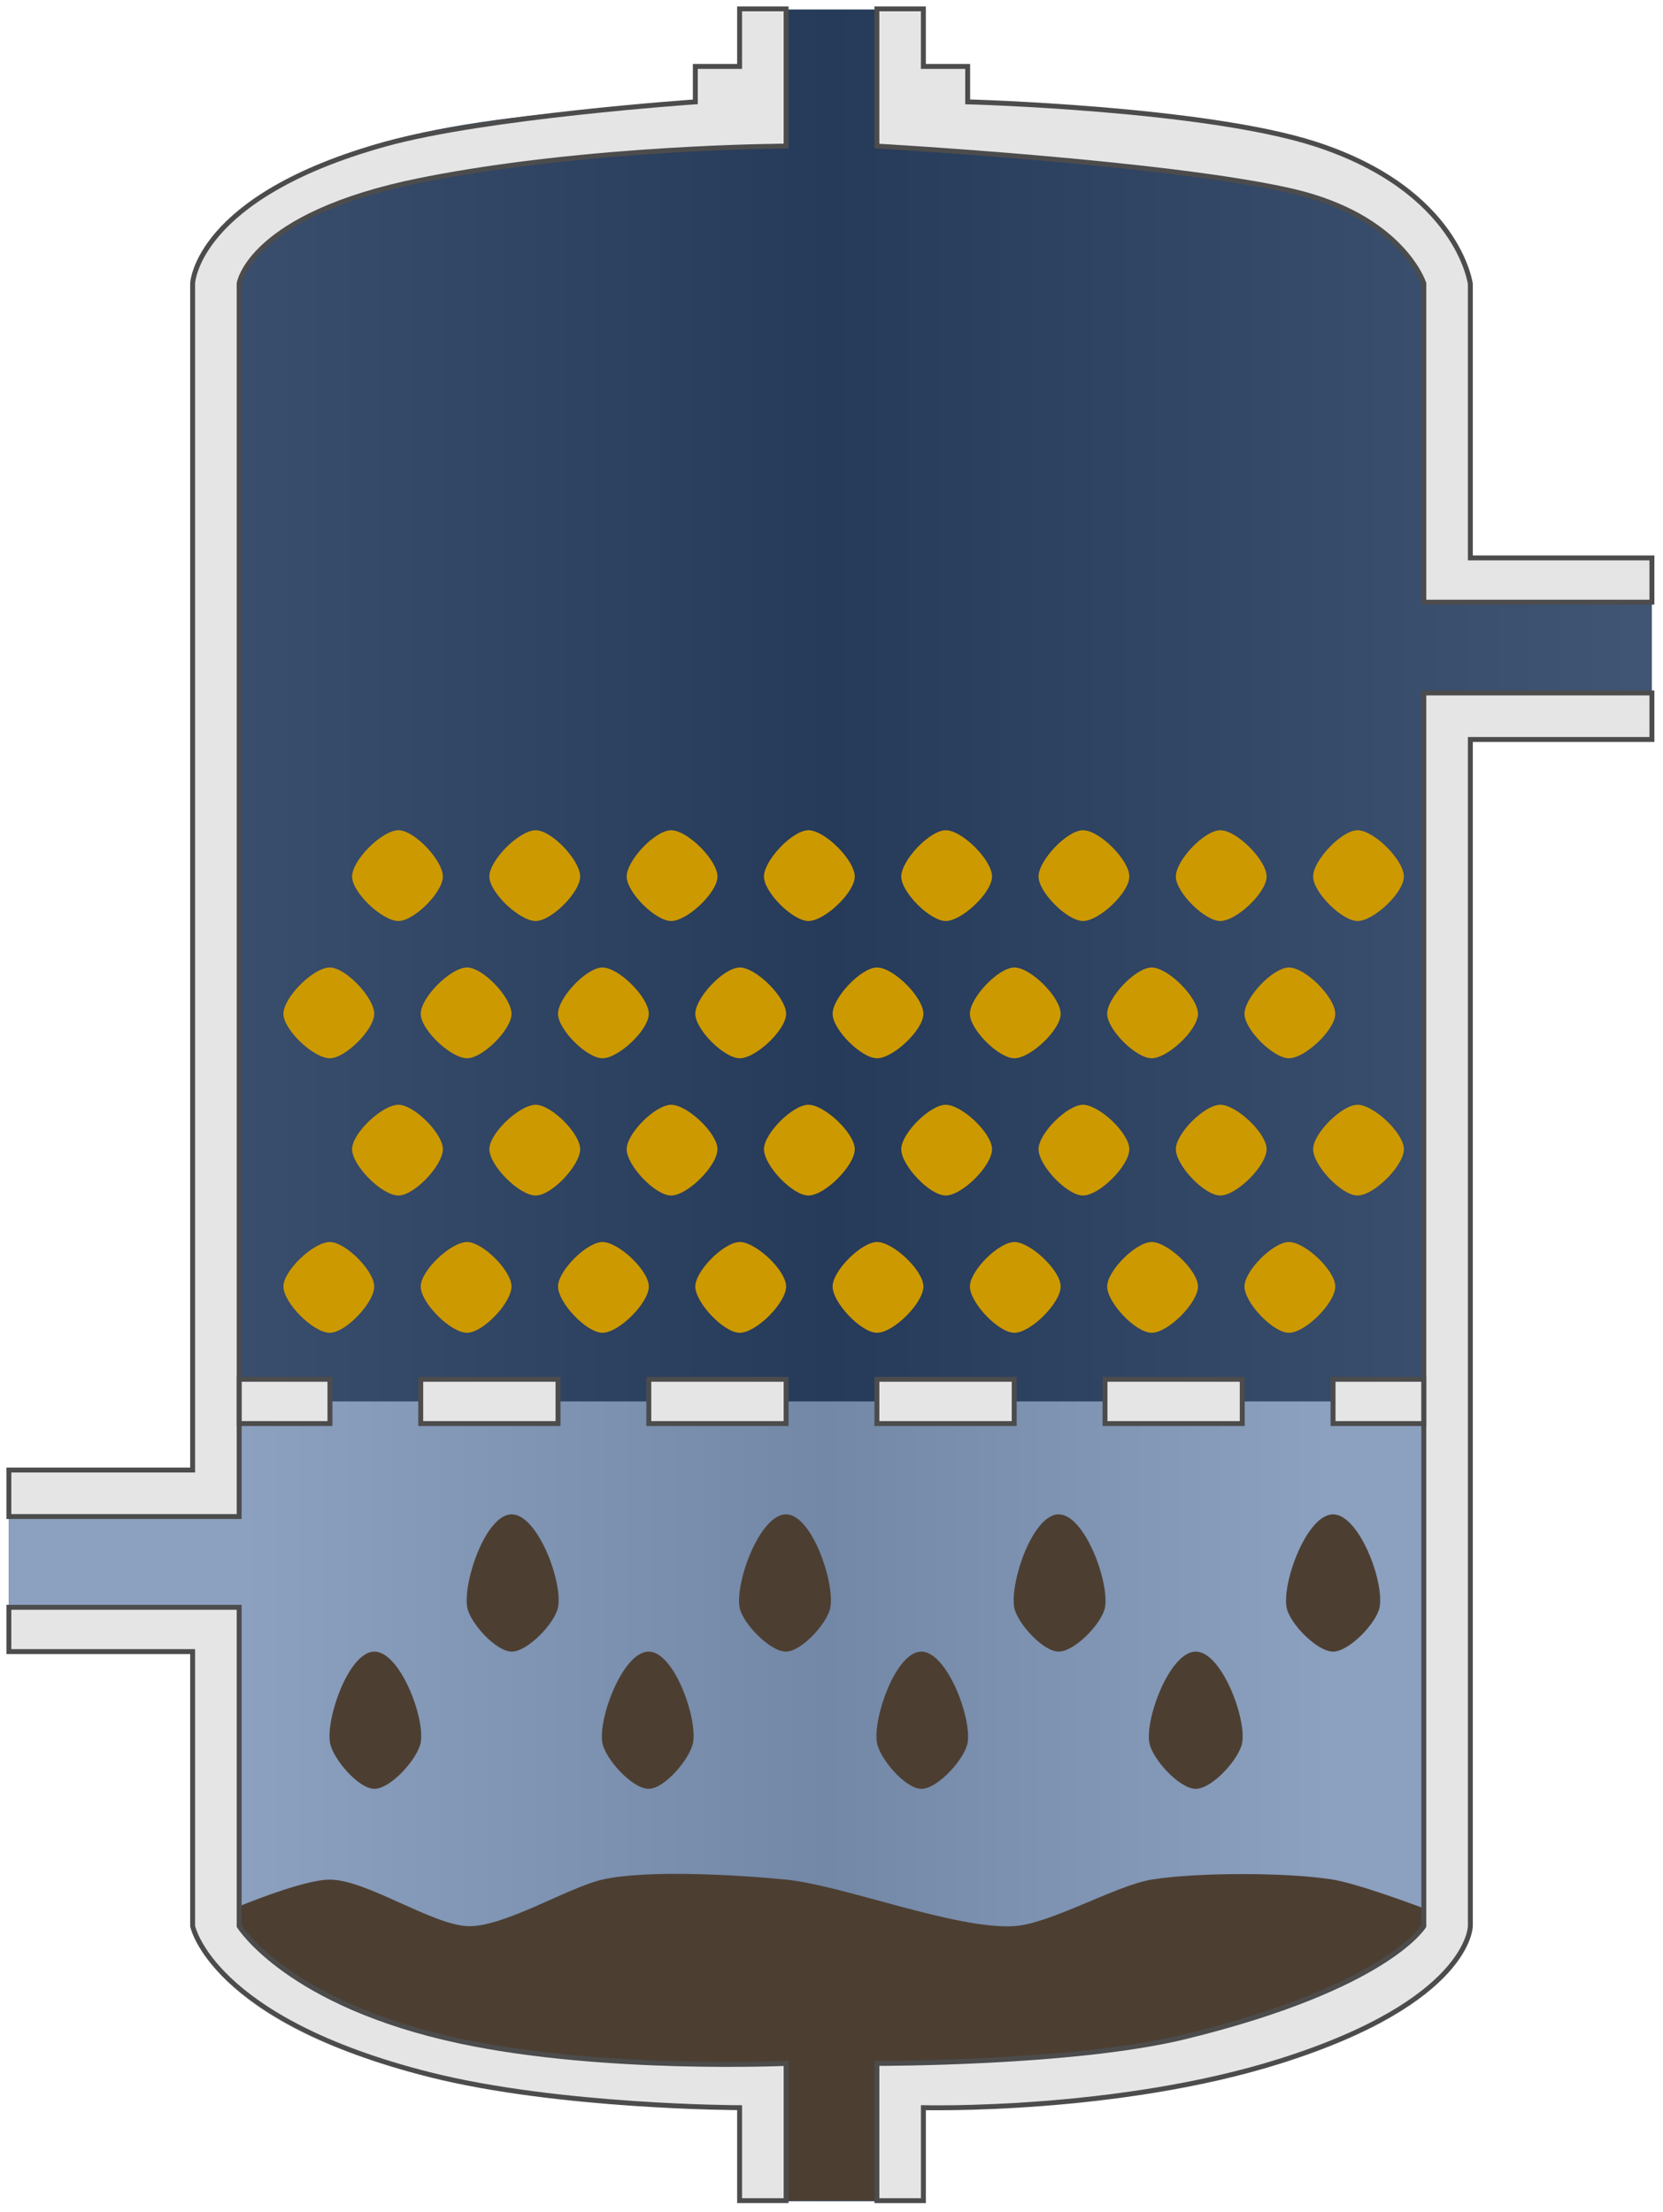 <svg xmlns:xlink="http://www.w3.org/1999/xlink" xmlns="http://www.w3.org/2000/svg" xml:space="preserve" xmlns:atv="http://webmi.atvise.com/2007/svgext" version="1.1" width="84.571" enable-background="new 0 0 84.571 112.5" height="112.5">
 <defs>
  <linearGradient gradientUnits="objectBoundingBox" id="SVGID_1_" x1="-3.59045e-06" x2="1" y1="0.5" y2="0.5">
   <stop offset="0" stop-color="#405473"/>
   <stop offset="0.5" stop-color="#263A59"/>
   <stop offset="1" stop-color="#405473"/>
  </linearGradient>
  <linearGradient gradientUnits="objectBoundingBox" id="SVGID_2_" x1="0.157" x2="0.963" y1="0.5" y2="0.5">
   <stop offset="0" stop-color="#8CA0BF"/>
   <stop offset="0.5" stop-color="#7387A6"/>
   <stop offset="0.93" stop-color="#8CA0BF"/>
  </linearGradient>
 </defs>
 <g atv:refpx="42.23" atv:refpy="56.194" id="Image_1">
  <g atv:refpx="42.228" atv:refpy="56.224" id="Group_Column">
   <path atv:refpx="42.228" atv:refpy="56.224" d="M46.959,107.238L51.238,107.012L55.291,106.562L59.12,105.999L62.611,105.324L65.764,104.423L69.255,103.184L72.068,101.721L74.433,99.242L74.771,98.004L74.771,37.644L84.005,37.644L84.005,28.41L74.771,28.41L74.771,14.446C74.771,14.446 74.488,10.644 68.801,8.065C62.38,5.153 46.956,5.211 46.956,5.211L46.956,0.482L37.609,0.482L37.609,5.211C37.609,5.211 24.868,5.4 19.029,7.421C11.979,9.86 9.794,14.445 9.794,14.445L9.794,74.804L0.451,74.804L0.451,84.038L9.798,84.038L9.798,98.002C9.798,98.002 10.536,102.207 20.496,105.178C27.244,107.191 37.613,107.237 37.613,107.237L37.613,111.966L46.96,111.966L46.96,107.238Z" fill="url(#SVGID_1_)" id="id_0"/>
  </g>
  <g atv:refpx="37.613" atv:refpy="91.609" id="Group_Mixer">
   <path atv:refpx="37.613" atv:refpy="91.609" d="M46.959,107.207C46.959,107.207 56.295,107.616 65.757,104.625C74.452,101.876 74.774,97.973 74.774,97.973L74.774,71.283L9.797,71.283L9.797,74.774L0.451,74.774L0.451,84.008L9.798,84.008L9.798,97.972C9.798,97.972 11.022,102.208 19.619,104.625C28.958,107.25 37.613,107.206 37.613,107.206L37.613,111.935L46.96,111.935L46.96,107.207Z" fill="url(#SVGID_2_)" id="id_1"/>
  </g>
  <g atv:refpx="42.285" atv:refpy="94.481" id="Group_Mix">
   <path atv:refpx="42.285" atv:refpy="103.625" d="M46.959,107.207C46.959,107.207 54.504,107.469 63.166,105.306C74.835,102.393 74.773,97.972 74.773,97.972C74.773,97.972 69.61,95.907 67.791,95.607C65.512,95.231 60.836,95.232 58.557,95.607C56.739,95.907 53.414,97.857 51.576,97.972C48.622,98.158 42.922,95.905 39.976,95.607C37.651,95.374 32.907,95.085 30.629,95.607C28.859,96.014 25.574,98.062 23.76,97.972C21.919,97.88 18.621,95.607 16.778,95.607C14.935,95.607 9.796,97.972 9.796,97.972C9.796,97.972 10.534,103.187 22.746,105.63C33.214,107.725 37.611,107.206 37.611,107.206L37.611,111.935L46.958,111.935Z" fill="#4C3F32" id="id_2"/>
   <path atv:refpx="67.795" atv:refpy="80.518" d="M67.792,84.009C66.976,84.009 65.568,82.561 65.428,81.756C65.2,80.454 66.471,77.027 67.792,77.027C69.113,77.027 70.41,80.458 70.157,81.756C70,82.558 68.609,84.009 67.792,84.009" fill="#4C3F32" id="id_3"/>
   <path atv:refpx="53.885" atv:refpy="80.518" d="M53.829,84.009C53.033,83.999 51.712,82.541 51.577,81.756C51.355,80.466 52.519,77.04 53.829,77.027C55.15,77.014 56.421,80.454 56.194,81.756C56.053,82.561 54.646,84.02 53.829,84.009" fill="#4C3F32" id="id_4"/>
   <path atv:refpx="39.921" atv:refpy="80.518" d="M39.977,84.009C39.16,84.019 37.753,82.561 37.611,81.756C37.385,80.454 38.654,77.015 39.977,77.027C41.285,77.04 42.45,80.465 42.229,81.756C42.095,82.541 40.773,83.999 39.977,84.009" fill="#4C3F32" id="id_5"/>
   <path atv:refpx="26.072" atv:refpy="80.518" d="M26.013,84.009C25.217,83.999 23.896,82.541 23.761,81.756C23.539,80.466 24.703,77.04 26.013,77.027C27.334,77.014 28.63,80.458 28.378,81.756C28.223,82.558 26.83,84.019 26.013,84.009" fill="#4C3F32" id="id_6"/>
   <path atv:refpx="60.81" atv:refpy="87.499" d="M60.81,90.99C59.974,90.99 58.576,89.451 58.446,88.625C58.244,87.344 59.513,84.008 60.81,84.008C62.107,84.008 63.376,87.344 63.174,88.625C63.044,89.451 61.646,90.99 60.81,90.99" fill="#4C3F32" id="id_7"/>
   <path atv:refpx="46.902" atv:refpy="87.5" d="M46.846,90.99C46.031,90.979 44.718,89.431 44.593,88.625C44.397,87.356 45.562,84.021 46.846,84.008C48.142,83.995 49.413,87.344 49.211,88.625C49.081,89.452 47.682,91.001 46.846,90.99" fill="#4C3F32" id="id_8"/>
   <path atv:refpx="32.941" atv:refpy="87.5" d="M32.995,90.99C32.159,91 30.759,89.452 30.629,88.625C30.427,87.344 31.697,83.996 32.995,84.008C34.279,84.021 35.464,87.36 35.247,88.625C35.109,89.431 33.811,90.98 32.995,90.99" fill="#4C3F32" id="id_9"/>
   <path atv:refpx="19.089" atv:refpy="87.5" d="M19.031,90.99C18.215,90.979 16.904,89.431 16.779,88.625C16.582,87.356 17.747,84.021 19.031,84.008C20.328,83.995 21.618,87.348 21.396,88.625C21.252,89.45 19.867,91 19.031,90.99" fill="#4C3F32" id="id_10"/>
  </g>
  <g atv:refpx="42.904" atv:refpy="55.011" id="Group_Content">
   <path atv:refpx="16.722" atv:refpy="65.485" d="M14.414,65.428C14.424,64.611 15.962,63.166 16.779,63.175C17.575,63.185 19.021,64.631 19.031,65.428C19.041,66.244 17.596,67.783 16.779,67.792C15.943,67.804 14.403,66.265 14.414,65.428" fill="#CC9900" id="id_11"/>
   <path atv:refpx="20.214" atv:refpy="58.502" d="M17.905,58.445C17.915,57.629 19.453,56.183 20.27,56.194C21.066,56.204 22.513,57.65 22.522,58.445C22.532,59.261 21.086,60.8 20.27,60.81C19.434,60.821 17.895,59.282 17.905,58.445" fill="#CC9900" id="id_12"/>
   <path atv:refpx="16.723" atv:refpy="51.521" d="M14.414,51.577C14.404,50.741 15.943,49.202 16.779,49.211C17.595,49.221 19.041,50.76 19.031,51.577C19.02,52.373 17.575,53.82 16.779,53.829C15.963,53.839 14.424,52.393 14.414,51.577" fill="#CC9900" id="id_13"/>
   <path atv:refpx="20.214" atv:refpy="44.539" d="M17.905,44.595C17.895,43.759 19.434,42.22 20.27,42.23C21.086,42.239 22.533,43.778 22.522,44.595C22.512,45.391 21.065,46.838 20.27,46.847C19.454,46.857 17.916,45.411 17.905,44.595" fill="#CC9900" id="id_14"/>
   <path atv:refpx="23.704" atv:refpy="65.485" d="M21.396,65.428C21.406,64.611 22.944,63.166 23.761,63.175C24.557,63.185 26.003,64.631 26.013,65.428C26.023,66.244 24.578,67.783 23.761,67.792C22.925,67.804 21.385,66.265 21.396,65.428" fill="#CC9900" id="id_15"/>
   <path atv:refpx="27.195" atv:refpy="58.502" d="M24.887,58.445C24.897,57.629 26.435,56.183 27.252,56.194C28.048,56.204 29.495,57.65 29.504,58.445C29.514,59.261 28.068,60.8 27.252,60.81C26.416,60.821 24.876,59.282 24.887,58.445" fill="#CC9900" id="id_16"/>
   <path atv:refpx="23.705" atv:refpy="51.521" d="M21.396,51.577C21.386,50.741 22.925,49.202 23.761,49.211C24.577,49.221 26.023,50.76 26.013,51.577C26.003,52.373 24.557,53.82 23.761,53.829C22.945,53.839 21.406,52.393 21.396,51.577" fill="#CC9900" id="id_17"/>
   <path atv:refpx="27.196" atv:refpy="44.539" d="M24.887,44.595C24.877,43.759 26.416,42.22 27.252,42.23C28.068,42.239 29.515,43.778 29.504,44.595C29.494,45.391 28.047,46.838 27.252,46.847C26.436,46.857 24.897,45.411 24.887,44.595" fill="#CC9900" id="id_18"/>
   <path atv:refpx="30.687" atv:refpy="65.484" d="M28.378,65.428C28.388,64.631 29.835,63.186 30.63,63.175C31.445,63.166 32.984,64.611 32.995,65.428C33.006,66.265 31.467,67.803 30.629,67.792C29.814,67.783 28.368,66.244 28.378,65.428" fill="#CC9900" id="id_19"/>
   <path atv:refpx="34.178" atv:refpy="58.502" d="M31.869,58.445C31.879,57.649 33.325,56.203 34.121,56.194C34.937,56.184 36.476,57.629 36.486,58.445C36.497,59.282 34.957,60.821 34.121,60.81C33.304,60.801 31.859,59.262 31.869,58.445" fill="#CC9900" id="id_20"/>
   <path atv:refpx="30.686" atv:refpy="51.521" d="M28.378,51.577C28.368,50.76 29.814,49.223 30.63,49.211C31.465,49.202 33.004,50.741 32.995,51.577C32.985,52.393 31.446,53.839 30.629,53.829C29.834,53.819 28.388,52.373 28.378,51.577" fill="#CC9900" id="id_21"/>
   <path atv:refpx="34.177" atv:refpy="44.539" d="M31.869,44.595C31.859,43.779 33.305,42.241 34.121,42.23C34.957,42.22 36.496,43.759 36.486,44.595C36.476,45.411 34.937,46.858 34.121,46.847C33.325,46.837 31.879,45.391 31.869,44.595" fill="#CC9900" id="id_22"/>
   <path atv:refpx="37.669" atv:refpy="65.484" d="M35.36,65.428C35.37,64.631 36.817,63.186 37.612,63.175C38.428,63.166 39.966,64.611 39.977,65.428C39.988,66.265 38.449,67.803 37.612,67.792C36.796,67.783 35.35,66.244 35.36,65.428" fill="#CC9900" id="id_23"/>
   <path atv:refpx="41.16" atv:refpy="58.502" d="M38.851,58.445C38.861,57.649 40.307,56.203 41.103,56.194C41.919,56.184 43.457,57.63 43.468,58.445C43.479,59.281 41.939,60.821 41.103,60.81C40.286,60.801 38.841,59.262 38.851,58.445" fill="#CC9900" id="id_24"/>
   <path atv:refpx="37.668" atv:refpy="51.521" d="M35.36,51.577C35.35,50.76 36.796,49.223 37.612,49.211C38.448,49.202 39.987,50.741 39.977,51.577C39.967,52.393 38.429,53.839 37.612,53.829C36.816,53.819 35.37,52.373 35.36,51.577" fill="#CC9900" id="id_25"/>
   <path atv:refpx="41.159" atv:refpy="44.539" d="M38.851,44.595C38.841,43.779 40.287,42.241 41.103,42.23C41.939,42.22 43.478,43.759 43.468,44.595C43.458,45.411 41.919,46.858 41.103,46.847C40.307,46.837 38.861,45.391 38.851,44.595" fill="#CC9900" id="id_26"/>
   <path atv:refpx="44.651" atv:refpy="65.484" d="M42.342,65.428C42.352,64.631 43.799,63.186 44.594,63.175C45.41,63.166 46.949,64.61 46.959,65.428C46.97,66.265 45.431,67.803 44.594,67.792C43.778,67.783 42.332,66.244 42.342,65.428" fill="#CC9900" id="id_27"/>
   <path atv:refpx="48.141" atv:refpy="58.502" d="M45.833,58.445C45.843,57.649 47.288,56.203 48.085,56.194C48.901,56.184 50.44,57.63 50.45,58.445C50.461,59.282 48.922,60.821 48.085,60.81C47.267,60.801 45.822,59.262 45.833,58.445" fill="#CC9900" id="id_28"/>
   <path atv:refpx="44.651" atv:refpy="51.521" d="M42.342,51.577C42.332,50.76 43.778,49.222 44.594,49.211C45.431,49.202 46.97,50.739 46.959,51.577C46.949,52.394 45.41,53.839 44.594,53.829C43.797,53.819 42.352,52.373 42.342,51.577" fill="#CC9900" id="id_29"/>
   <path atv:refpx="48.142" atv:refpy="44.539" d="M45.833,44.595C45.823,43.779 47.269,42.241 48.085,42.23C48.922,42.218 50.461,43.757 50.45,44.595C50.44,45.412 48.901,46.858 48.085,46.847C47.289,46.837 45.842,45.391 45.833,44.595" fill="#CC9900" id="id_30"/>
   <path atv:refpx="51.633" atv:refpy="65.484" d="M49.324,65.428C49.333,64.631 50.781,63.186 51.577,63.175C52.391,63.166 53.931,64.613 53.94,65.428C53.952,66.264 52.413,67.803 51.577,67.792C50.76,67.783 49.314,66.244 49.324,65.428" fill="#CC9900" id="id_31"/>
   <path atv:refpx="55.123" atv:refpy="58.502" d="M52.815,58.445C52.824,57.649 54.269,56.203 55.067,56.194C55.883,56.184 57.422,57.63 57.432,58.445C57.443,59.282 55.904,60.821 55.067,60.81C54.25,60.801 52.804,59.262 52.815,58.445" fill="#CC9900" id="id_32"/>
   <path atv:refpx="51.632" atv:refpy="51.521" d="M49.324,51.577C49.314,50.76 50.76,49.222 51.577,49.211C52.413,49.202 53.951,50.741 53.94,51.577C53.931,52.393 52.392,53.839 51.577,53.829C50.78,53.82 49.333,52.373 49.324,51.577" fill="#CC9900" id="id_33"/>
   <path atv:refpx="55.124" atv:refpy="44.539" d="M52.815,44.595C52.805,43.779 54.251,42.241 55.067,42.23C55.904,42.218 57.443,43.757 57.432,44.595C57.422,45.412 55.883,46.858 55.067,46.847C54.271,46.837 52.825,45.391 52.815,44.595" fill="#CC9900" id="id_34"/>
   <path atv:refpx="58.614" atv:refpy="65.484" d="M56.305,65.428C56.315,64.631 57.762,63.186 58.558,63.175C59.373,63.166 60.912,64.613 60.922,65.428C60.933,66.264 59.394,67.803 58.558,67.792C57.742,67.783 56.295,66.244 56.305,65.428" fill="#CC9900" id="id_35"/>
   <path atv:refpx="62.105" atv:refpy="58.502" d="M59.797,58.445C59.806,57.649 61.251,56.203 62.049,56.194C62.865,56.184 64.403,57.63 64.413,58.445C64.423,59.281 62.885,60.82 62.049,60.81C61.232,60.801 59.787,59.262 59.797,58.445" fill="#CC9900" id="id_36"/>
   <path atv:refpx="58.613" atv:refpy="51.521" d="M56.305,51.577C56.295,50.76 57.742,49.222 58.558,49.211C59.394,49.202 60.932,50.741 60.922,51.577C60.912,52.393 59.373,53.839 58.558,53.829C57.761,53.82 56.315,52.373 56.305,51.577" fill="#CC9900" id="id_37"/>
   <path atv:refpx="62.105" atv:refpy="44.539" d="M59.797,44.595C59.787,43.779 61.233,42.241 62.049,42.23C62.885,42.22 64.423,43.759 64.413,44.595C64.402,45.411 62.864,46.858 62.049,46.847C61.253,46.837 59.807,45.391 59.797,44.595" fill="#CC9900" id="id_38"/>
   <path atv:refpx="65.596" atv:refpy="65.484" d="M63.288,65.428C63.297,64.631 64.744,63.186 65.539,63.175C66.356,63.164 67.895,64.61 67.904,65.428C67.915,66.265 66.376,67.804 65.539,67.792C64.721,67.783 63.277,66.244 63.288,65.428" fill="#CC9900" id="id_39"/>
   <path atv:refpx="69.087" atv:refpy="58.502" d="M66.779,58.445C66.789,57.649 68.234,56.203 69.03,56.194C69.847,56.184 71.384,57.63 71.395,58.445C71.405,59.281 69.866,60.82 69.03,60.81C68.213,60.801 66.768,59.263 66.779,58.445" fill="#CC9900" id="id_40"/>
   <path atv:refpx="65.597" atv:refpy="51.521" d="M63.288,51.577C63.278,50.76 64.723,49.223 65.539,49.211C66.377,49.2 67.916,50.741 67.904,51.577C67.892,52.393 66.355,53.839 65.539,53.829C64.744,53.819 63.297,52.373 63.288,51.577" fill="#CC9900" id="id_41"/>
   <path atv:refpx="69.087" atv:refpy="44.539" d="M66.779,44.595C66.768,43.778 68.215,42.241 69.03,42.23C69.866,42.22 71.404,43.759 71.395,44.595C71.384,45.411 69.847,46.858 69.03,46.847C68.235,46.837 66.789,45.391 66.779,44.595" fill="#CC9900" id="id_42"/>
  </g>
  <g atv:refpx="42.23" atv:refpy="56.194" id="Group_Frame">
   <path atv:refpx="42.23" atv:refpy="56.194" d="M49.211,5.181C49.211,5.181 62.125,5.355 68.264,7.833C74.098,10.188 74.774,14.416 74.774,14.416L74.774,28.38L84.008,28.38L84.008,30.632L72.408,30.632L72.408,14.415C72.408,14.415 71.362,10.834 64.972,9.562C58.691,8.312 44.593,7.433 44.593,7.433L44.593,0.451L46.958,0.451L46.958,3.379L49.21,3.379L49.21,5.181ZM35.36,5.181C35.36,5.181 23.32,5.824 17.102,8.132C9.943,10.79 9.798,14.415 9.798,14.415L9.798,74.774L0.451,74.774L0.451,77.139L12.162,77.139L12.162,14.415C12.162,14.415 12.764,11.78 17.834,10.117C25.853,7.487 39.977,7.432 39.977,7.432L39.977,0.451L37.612,0.451L37.612,3.379L35.36,3.379ZM37.612,107.207C37.612,107.207 29.869,107.458 20.495,105.179C10.768,102.815 9.797,97.973 9.797,97.973L9.797,84.009L0.451,84.009L0.451,81.756L12.162,81.756L12.162,97.973C12.162,97.973 14.913,101.946 22.911,103.709C31.036,105.501 39.977,104.955 39.977,104.955L39.977,111.936L37.612,111.936ZM46.959,107.207C46.959,107.207 54.869,107.458 63.551,105.256C74.558,102.463 74.774,97.973 74.774,97.973L74.774,37.613L84.008,37.613L84.008,35.248L72.408,35.248L72.408,97.973C72.408,97.973 70.748,100.681 62.206,103.057C54.045,105.328 44.594,104.955 44.594,104.955L44.594,111.936L46.959,111.936ZM12.162,70.158L12.162,72.41L16.779,72.41L16.779,70.158ZM21.396,70.158L21.396,72.41L28.378,72.41L28.378,70.158ZM32.995,70.158L32.995,72.41L39.977,72.41L39.977,70.158ZM44.594,70.158L44.594,72.41L51.576,72.41L51.576,70.158ZM56.194,70.158L56.194,72.41L63.174,72.41L63.174,70.158ZM67.792,70.158L67.792,72.41L72.409,72.41L72.409,70.158Z" fill="#E5E5E5" id="id_43"/>
   <path atv:refpx="64.301" atv:refpy="15.541" d="M49.211,5.181C49.211,5.181 61.242,5.5 66.89,7.327C74.168,9.684 74.774,14.446 74.774,14.446L74.774,28.378L84.008,28.378L84.008,30.63L72.408,30.63L72.408,14.415C72.408,14.415 71.326,11 65.66,9.707C59.309,8.261 44.593,7.432 44.593,7.432L44.593,0.451L46.958,0.451L46.958,3.379L49.211,3.379Z" fill="none" id="id_44" stroke="#4C4C4C" stroke-width="0.25"/>
   <path atv:refpx="20.214" atv:refpy="38.795" d="M35.36,5.181C35.36,5.181 24.686,5.911 19.58,7.333C9.969,10.01 9.796,14.415 9.796,14.415L9.796,74.774L0.451,74.774L0.451,77.139L12.162,77.139L12.162,14.415C12.162,14.415 12.684,10.913 21.411,9.166C29.953,7.458 39.977,7.432 39.977,7.432L39.977,0.451L37.612,0.451L37.612,3.379L35.36,3.379Z" fill="none" id="id_45" stroke="#4C4C4C" stroke-width="0.25"/>
   <path atv:refpx="20.214" atv:refpy="96.846" d="M37.612,107.207C37.612,107.207 28.436,107.189 21.857,105.529C10.744,102.726 9.796,97.971 9.796,97.971L9.796,84.009L0.451,84.009L0.451,81.756L12.162,81.756L12.162,97.973C12.162,97.973 14.631,101.964 23.432,103.83C30.721,105.376 39.977,104.955 39.977,104.955L39.977,111.936L37.612,111.936Z" fill="none" id="id_46" stroke="#4C4C4C" stroke-width="0.25"/>
   <path atv:refpx="64.301" atv:refpy="73.593" d="M46.959,107.207C46.959,107.207 56.785,107.458 65.089,104.842C74.761,101.792 74.774,97.973 74.774,97.973L74.774,37.613L84.008,37.613L84.008,35.248L72.408,35.248L72.408,97.973C72.408,97.973 70.556,101.087 60.246,103.604C54.6,104.982 44.594,104.956 44.594,104.956L44.594,111.937L46.959,111.937Z" fill="none" id="id_47" stroke="#4C4C4C" stroke-width="0.25"/>
   <path atv:refpx="14.471" atv:refpy="71.284" d="M12.162,70.158L12.162,72.41L16.779,72.41L16.779,70.158Z" fill="none" id="id_48" stroke="#4C4C4C" stroke-width="0.25"/>
   <path atv:refpx="24.887" atv:refpy="71.284" d="M21.396,70.158L21.396,72.41L28.378,72.41L28.378,70.158Z" fill="none" id="id_49" stroke="#4C4C4C" stroke-width="0.25"/>
   <path atv:refpx="36.486" atv:refpy="71.284" d="M32.995,70.158L32.995,72.41L39.977,72.41L39.977,70.158Z" fill="none" id="id_50" stroke="#4C4C4C" stroke-width="0.25"/>
   <path atv:refpx="48.085" atv:refpy="71.284" d="M44.594,70.158L44.594,72.41L51.576,72.41L51.576,70.158Z" fill="none" id="id_51" stroke="#4C4C4C" stroke-width="0.25"/>
   <path atv:refpx="59.684" atv:refpy="71.284" d="M56.194,70.158L56.194,72.41L63.174,72.41L63.174,70.158Z" fill="none" id="id_52" stroke="#4C4C4C" stroke-width="0.25"/>
   <path atv:refpx="70.101" atv:refpy="71.284" d="M67.792,70.158L67.792,72.41L72.409,72.41L72.409,70.158Z" fill="none" id="id_53" stroke="#4C4C4C" stroke-width="0.25"/>
  </g>
 </g>
</svg>
